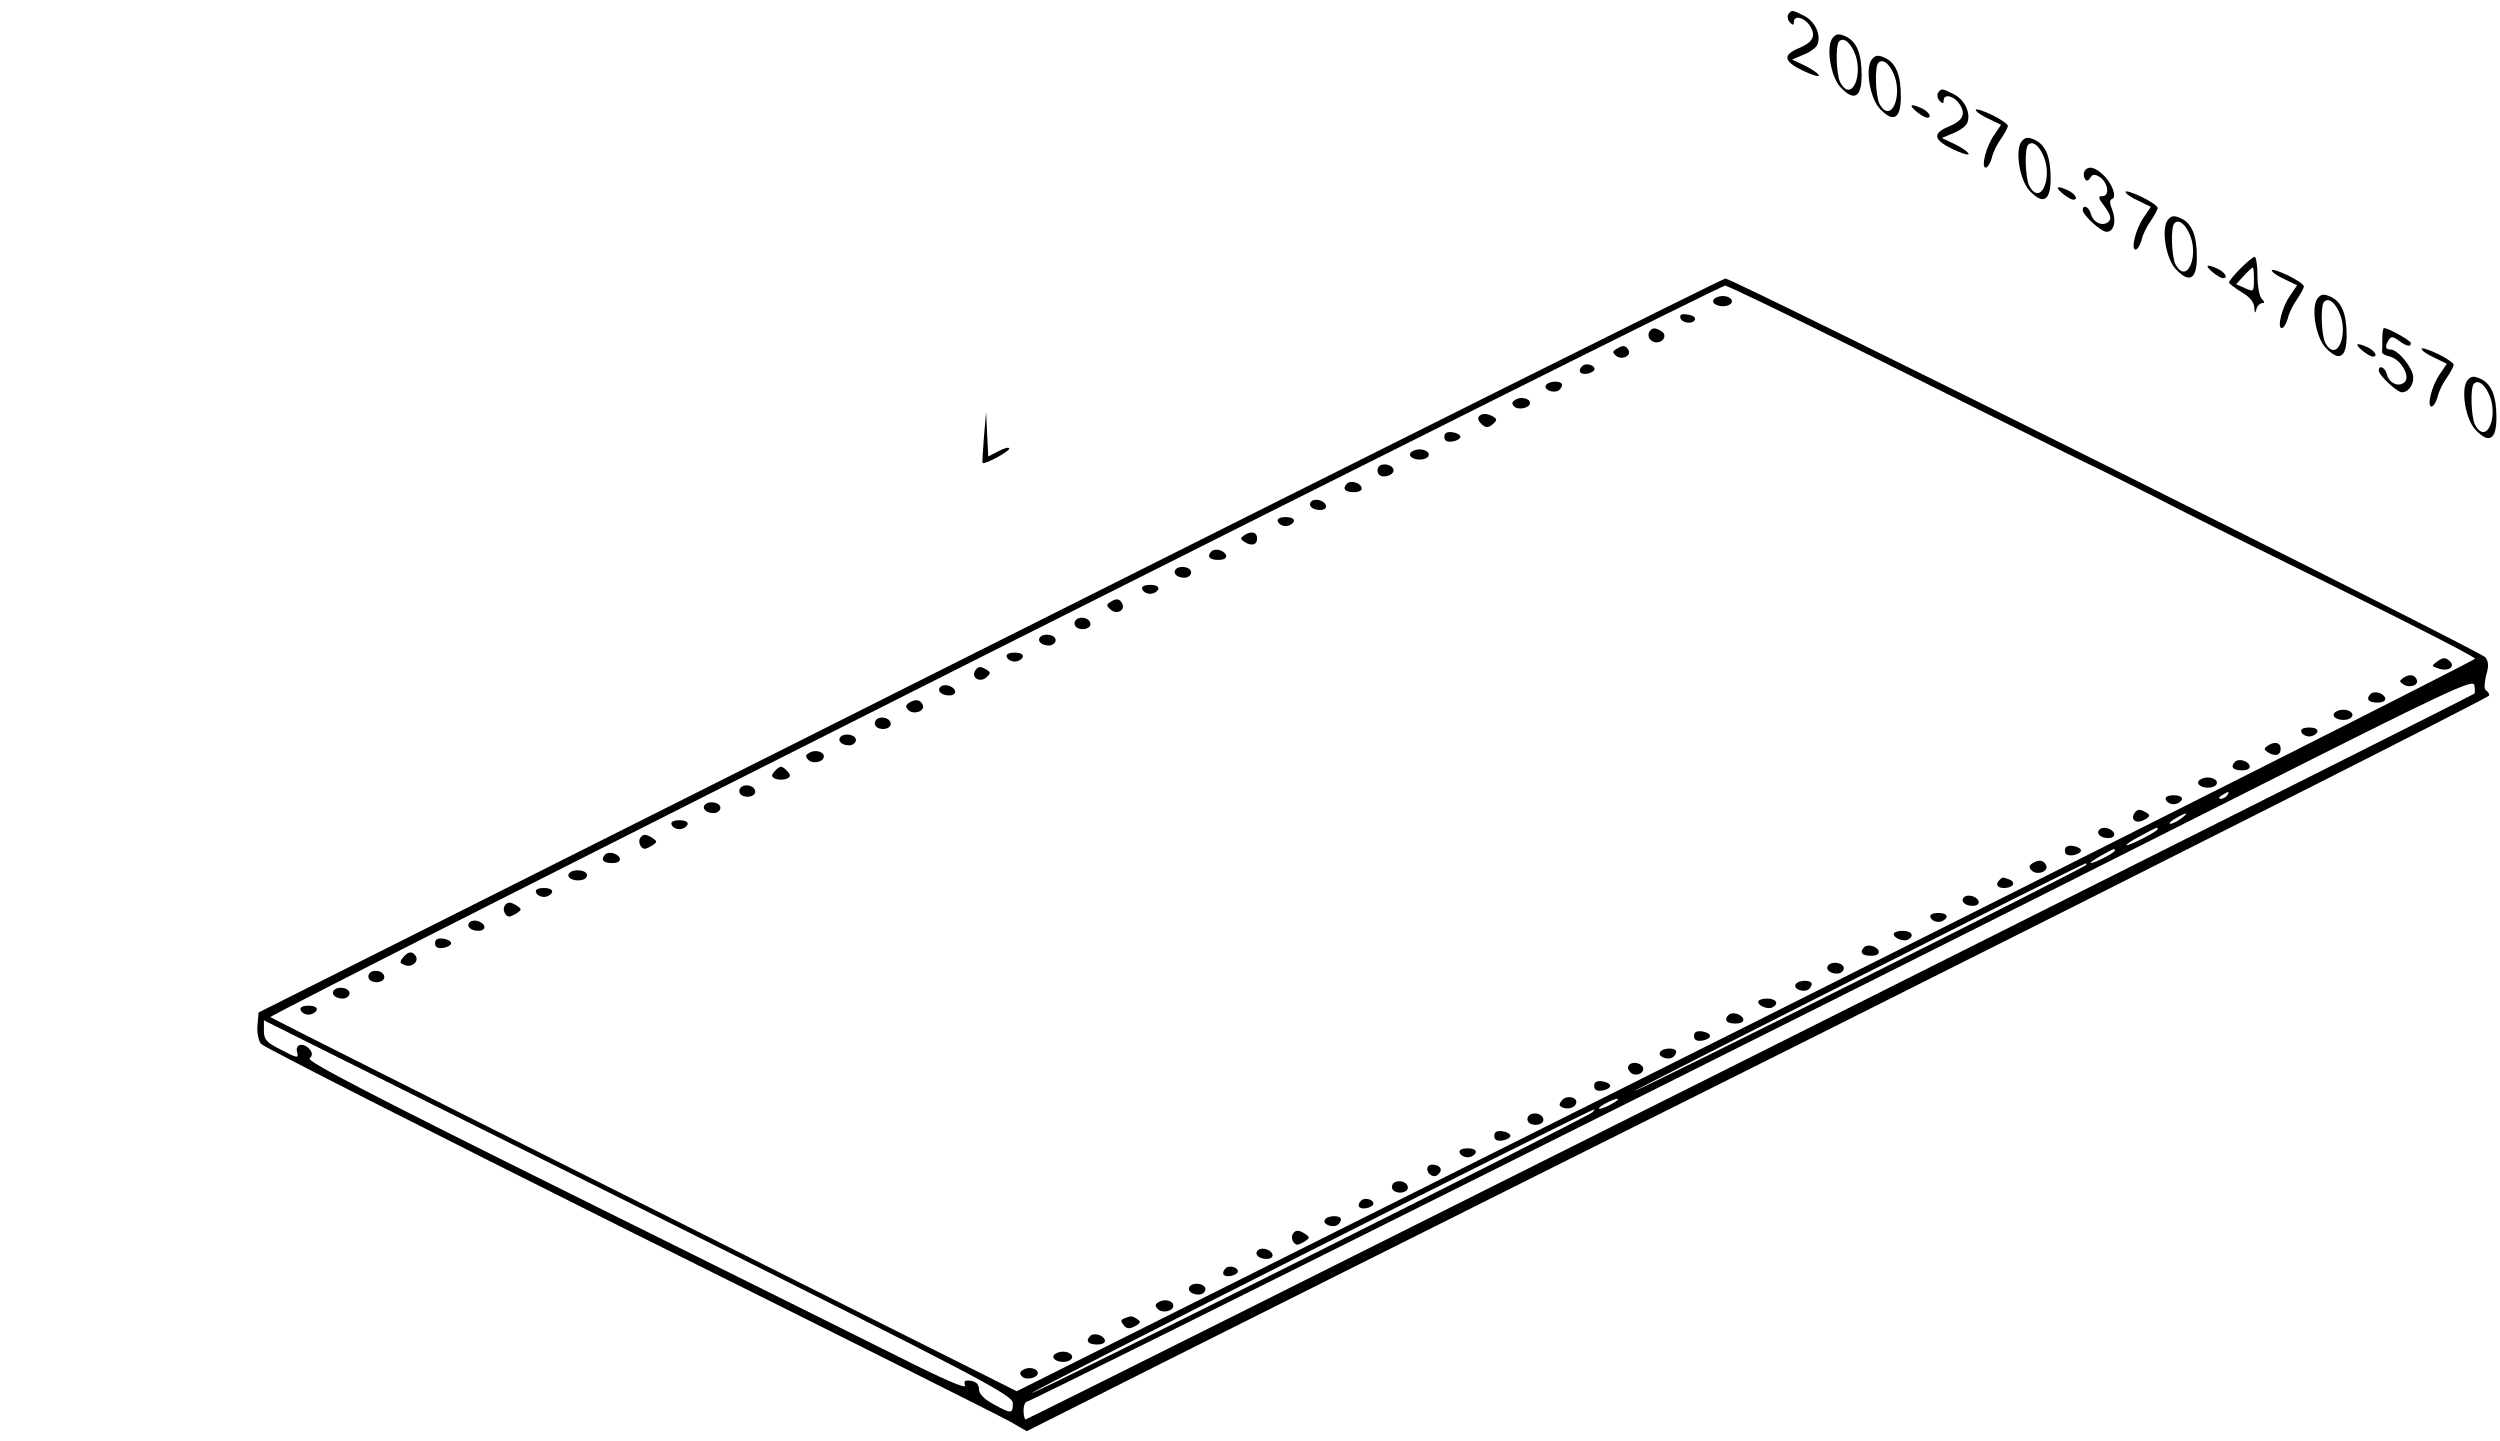 <?xml version="1.0" standalone="no"?>
<!DOCTYPE svg PUBLIC "-//W3C//DTD SVG 20010904//EN"
 "http://www.w3.org/TR/2001/REC-SVG-20010904/DTD/svg10.dtd">
<svg version="1.0" xmlns="http://www.w3.org/2000/svg"
 width="701pt" height="404pt" viewBox="0 0 701 404"
 preserveAspectRatio="xMidYMid meet">

<g transform="translate(0,404) scale(0.1,-0.1)"
fill="#000000" stroke="none">
<path d="M5014 3999 c-3 -6 -1 -16 5 -22 8 -8 11 -8 11 1 0 20 28 14 44 -9 19
-28 11 -47 -30 -64 -46 -19 -43 -37 11 -63 25 -12 45 -18 45 -14 0 5 -17 17
-37 27 l-38 18 33 14 c18 7 35 20 38 28 11 27 -6 64 -36 80 -35 18 -37 18 -46
4z"/>
<path d="M5139 3934 c-20 -24 -6 -112 24 -141 37 -38 57 -25 57 36 0 61 -14
95 -45 109 -18 8 -26 8 -36 -4z m58 -35 c32 -62 -4 -151 -37 -90 -11 22 -14
104 -3 115 11 11 27 1 40 -25z"/>
<path d="M5249 3874 c-20 -24 -6 -112 24 -141 37 -38 57 -25 57 36 0 61 -14
95 -45 109 -18 8 -26 8 -36 -4z m58 -35 c32 -62 -4 -151 -37 -90 -11 22 -14
104 -3 115 11 11 27 1 40 -25z"/>
<path d="M5434 3779 c-3 -6 -1 -16 5 -22 8 -8 11 -8 11 1 0 20 28 14 44 -9 19
-28 11 -47 -30 -64 -46 -19 -43 -37 11 -63 25 -12 45 -18 45 -14 0 5 -17 17
-37 27 l-38 18 33 14 c18 7 35 20 38 28 11 27 -6 64 -36 80 -35 18 -37 18 -46
4z"/>
<path d="M5360 3743 c0 -7 32 -32 43 -33 17 0 5 18 -18 28 -14 6 -25 9 -25 5z"/>
<path d="M5540 3732 c0 -5 16 -16 36 -25 l35 -17 -19 -28 c-23 -32 -38 -92
-24 -92 5 0 13 12 17 27 3 15 15 39 26 54 10 15 19 31 19 36 0 5 -20 19 -45
31 -25 12 -45 18 -45 14z"/>
<path d="M5669 3644 c-20 -24 -6 -112 24 -141 37 -38 57 -25 57 36 0 61 -14
95 -45 109 -18 8 -26 8 -36 -4z m58 -35 c32 -62 -4 -151 -37 -90 -11 22 -14
104 -3 115 11 11 27 1 40 -25z"/>
<path d="M5845 3560 c-3 -5 -3 -15 1 -21 4 -8 9 -7 15 2 6 11 13 11 26 3 24
-15 30 -54 8 -54 -13 0 -12 -5 7 -30 16 -22 19 -33 11 -41 -16 -16 -44 -3 -50
21 -5 20 -23 28 -23 11 0 -14 51 -61 67 -61 20 0 28 29 16 61 -8 19 -8 29 -1
31 15 5 0 45 -25 68 -23 22 -42 26 -52 10z"/>
<path d="M5770 3513 c0 -7 32 -32 43 -33 17 0 5 18 -18 28 -14 6 -25 9 -25 5z"/>
<path d="M5960 3502 c0 -5 16 -16 36 -25 l35 -17 -19 -28 c-23 -32 -38 -92
-24 -92 5 0 13 12 17 27 3 15 15 39 26 54 10 15 19 31 19 36 0 5 -20 19 -45
31 -25 12 -45 18 -45 14z"/>
<path d="M6079 3424 c-20 -24 -6 -112 24 -141 37 -38 57 -25 57 36 0 61 -14
95 -45 109 -18 8 -26 8 -36 -4z m58 -35 c32 -62 -4 -151 -37 -90 -11 22 -14
104 -3 115 11 11 27 1 40 -25z"/>
<path d="M6282 3287 c-18 -18 -32 -36 -32 -39 0 -3 16 -15 35 -27 23 -13 35
-28 36 -43 1 -17 3 -18 6 -5 2 9 10 17 16 17 8 0 7 4 -1 12 -7 7 -12 36 -12
65 0 29 -4 53 -8 53 -4 0 -22 -15 -40 -33z m38 -32 c0 -33 -1 -34 -25 -23
l-25 11 22 24 c12 13 23 23 25 23 2 0 3 -16 3 -35z"/>
<path d="M6190 3293 c0 -7 32 -32 43 -33 17 0 5 18 -18 28 -14 6 -25 9 -25 5z"/>
<path d="M6370 3282 c0 -5 16 -16 36 -25 l35 -17 -19 -28 c-23 -32 -38 -92
-24 -92 5 0 13 12 17 27 3 15 15 39 26 54 10 15 19 31 19 36 0 5 -20 19 -45
31 -25 12 -45 18 -45 14z"/>
<path d="M2775 2230 l-2050 -1029 -3 -36 c-2 -20 3 -44 10 -52 7 -9 472 -245
1033 -525 561 -279 1041 -519 1067 -534 l47 -27 163 82 c90 46 1012 508 2051
1027 1038 520 1887 949 1887 954 0 5 -4 11 -9 14 -6 4 -5 20 0 42 8 26 7 39
-2 51 -15 18 -2112 1063 -2131 1062 -7 0 -935 -463 -2063 -1029z m2477 809
c222 -111 480 -239 573 -285 94 -45 213 -105 265 -132 52 -27 265 -133 473
-235 207 -102 377 -189 377 -194 0 -4 -920 -468 -2044 -1031 l-2045 -1023
-1043 522 c-574 286 -1046 524 -1050 527 -6 7 4057 2050 4079 2051 6 1 193
-90 415 -200z m1686 -944 c-7 -7 -4055 -2035 -4062 -2035 -3 0 -6 11 -6 25 0
14 5 25 10 25 11 0 2247 1117 3410 1704 571 288 645 323 648 305 2 -12 2 -22
0 -24z m-693 -285 c-3 -5 -12 -10 -18 -10 -7 0 -6 4 3 10 19 12 23 12 15 0z
m-129 -65 c-11 -8 -25 -15 -30 -15 -6 1 0 7 14 15 32 19 40 18 16 0z m-66 -30
c0 -6 -76 -45 -87 -45 -4 1 12 12 37 25 50 27 50 27 50 20z m-120 -60 c0 -6
-56 -35 -67 -35 -4 1 8 9 27 20 39 22 40 22 40 15z m-80 -40 c0 -6 -1257 -635
-1267 -634 -6 0 1253 636 1265 638 1 1 2 -1 2 -4z m-3010 -1510 c0 -30 -4 -30
-55 -2 -26 14 -40 29 -40 42 0 13 -8 21 -22 23 -18 3 -21 0 -17 -13 4 -11 -64
19 -187 81 -107 53 -524 261 -928 461 -544 270 -731 367 -723 375 8 8 9 15 1
25 -18 21 -42 16 -36 -7 5 -18 2 -18 -44 6 -42 21 -49 29 -49 54 l0 29 1050
-524 c975 -487 1050 -527 1050 -550z m1680 840 c-14 -8 -29 -14 -35 -14 -5 0
1 6 15 14 14 8 30 14 35 14 6 0 -1 -6 -15 -14z m-55 -24 c-19 -16 -1567 -792
-1572 -787 -4 4 1561 794 1577 795 2 1 0 -3 -5 -8z"/>
<path d="M4805 3200 c-8 -13 20 -24 41 -16 20 8 9 26 -16 26 -10 0 -22 -5 -25
-10z"/>
<path d="M4712 3148 c5 -15 37 -18 41 -3 1 6 -9 12 -22 13 -16 3 -22 -1 -19
-10z"/>
<path d="M4625 3110 c-8 -13 3 -30 20 -30 20 0 30 21 14 31 -18 11 -26 11 -34
-1z"/>
<path d="M4532 3061 c-11 -6 -11 -10 0 -19 16 -13 44 1 34 17 -8 13 -16 14
-34 2z"/>
<path d="M4437 3014 c-14 -14 -7 -25 13 -22 12 2 21 8 21 13 0 12 -24 18 -34
9z"/>
<path d="M4335 2960 c-8 -12 20 -24 35 -15 5 3 10 10 10 16 0 12 -37 12 -45
-1z"/>
<path d="M4249 2919 c-10 -6 -11 -11 -3 -19 11 -11 44 -4 44 10 0 13 -26 19
-41 9z"/>
<path d="M4146 2871 c-3 -5 1 -14 9 -21 12 -10 18 -10 30 0 13 11 13 15 3 21
-17 11 -35 11 -42 0z"/>
<path d="M4050 2815 c0 -11 7 -15 23 -13 12 2 22 8 22 13 0 6 -10 11 -22 13
-16 2 -23 -2 -23 -13z"/>
<path d="M3955 2770 c-8 -13 20 -24 41 -16 20 8 9 26 -16 26 -10 0 -22 -5 -25
-10z"/>
<path d="M3865 2730 c-4 -7 -3 -16 2 -21 12 -12 45 0 40 15 -5 15 -34 19 -42
6z"/>
<path d="M3777 2684 c-14 -14 -6 -24 19 -24 16 0 24 5 22 13 -5 14 -31 21 -41
11z"/>
<path d="M3677 2634 c-11 -11 3 -24 24 -24 12 0 19 5 17 13 -5 14 -31 21 -41
11z"/>
<path d="M3583 2578 c2 -7 12 -13 22 -13 10 0 20 6 23 13 2 7 -6 12 -23 12
-17 0 -25 -5 -22 -12z"/>
<path d="M3490 2540 c-13 -9 -13 -11 0 -20 19 -12 35 -8 35 10 0 18 -16 22
-35 10z"/>
<path d="M3397 2494 c-14 -14 -6 -24 19 -24 16 0 24 5 22 13 -5 14 -31 21 -41
11z"/>
<path d="M3297 2444 c-10 -11 3 -24 24 -24 10 0 19 7 19 15 0 15 -31 21 -43 9z"/>
<path d="M3203 2388 c2 -7 12 -13 22 -13 10 0 20 6 23 13 2 7 -6 12 -23 12
-17 0 -25 -5 -22 -12z"/>
<path d="M3112 2351 c-10 -6 -10 -10 3 -21 18 -15 42 0 31 19 -8 13 -16 14
-34 2z"/>
<path d="M3015 2299 c-4 -6 -2 -15 5 -19 17 -10 42 -1 37 14 -5 16 -34 19 -42
5z"/>
<path d="M2917 2254 c-10 -11 3 -24 24 -24 10 0 19 7 19 15 0 15 -31 21 -43 9z"/>
<path d="M2823 2198 c2 -7 12 -13 22 -13 10 0 20 6 23 13 2 7 -6 12 -23 12
-17 0 -25 -5 -22 -12z"/>
<path d="M6835 2186 c-18 -13 -18 -14 4 -21 28 -9 48 7 28 23 -10 9 -18 8 -32
-2z"/>
<path d="M2734 2159 c-11 -19 13 -34 31 -19 13 11 13 15 3 21 -18 12 -26 11
-34 -2z"/>
<path d="M6740 2140 c-13 -9 -13 -11 -1 -19 17 -11 43 -3 38 12 -5 15 -20 18
-37 7z"/>
<path d="M2637 2114 c-11 -11 3 -24 24 -24 12 0 19 5 17 13 -5 14 -31 21 -41
11z"/>
<path d="M6647 2094 c-14 -14 -6 -24 19 -24 16 0 24 5 22 13 -5 14 -31 21 -41
11z"/>
<path d="M2550 2070 c-11 -7 -12 -12 -3 -21 14 -14 46 -4 41 13 -6 16 -20 19
-38 8z"/>
<path d="M6545 2040 c-8 -13 20 -24 41 -16 20 8 9 26 -16 26 -10 0 -22 -5 -25
-10z"/>
<path d="M2455 2019 c-4 -6 -2 -15 5 -19 17 -10 42 -1 37 14 -5 16 -34 19 -42
5z"/>
<path d="M6453 1988 c2 -7 12 -13 22 -13 10 0 20 6 23 13 2 7 -6 12 -23 12
-17 0 -25 -5 -22 -12z"/>
<path d="M2357 1974 c-10 -11 3 -24 24 -24 10 0 19 7 19 15 0 15 -31 21 -43 9z"/>
<path d="M6360 1950 c-13 -9 -13 -11 0 -20 19 -12 35 -8 35 10 0 18 -16 22
-35 10z"/>
<path d="M2269 1929 c-11 -6 -11 -11 -2 -20 12 -12 43 -6 43 10 0 14 -25 20
-41 10z"/>
<path d="M6267 1904 c-14 -14 -6 -24 19 -24 16 0 24 5 22 13 -5 14 -31 21 -41
11z"/>
<path d="M2171 1876 c-9 -10 -8 -15 4 -20 8 -3 22 -3 30 0 12 5 13 10 4 20 -6
8 -15 14 -19 14 -4 0 -13 -6 -19 -14z"/>
<path d="M6165 1850 c-8 -13 20 -24 41 -16 20 8 9 26 -16 26 -10 0 -22 -5 -25
-10z"/>
<path d="M2075 1829 c-4 -6 -2 -15 5 -19 17 -10 42 -1 37 14 -5 16 -34 19 -42
5z"/>
<path d="M6073 1798 c2 -7 12 -13 22 -13 10 0 20 6 23 13 2 7 -6 12 -23 12
-17 0 -25 -5 -22 -12z"/>
<path d="M1977 1784 c-10 -11 3 -24 24 -24 10 0 19 7 19 15 0 15 -31 21 -43 9z"/>
<path d="M5985 1760 c-12 -19 5 -31 27 -19 17 9 18 13 7 20 -18 11 -26 11 -34
-1z"/>
<path d="M1883 1728 c2 -7 12 -13 22 -13 10 0 20 6 23 13 2 7 -6 12 -23 12
-17 0 -25 -5 -22 -12z"/>
<path d="M5887 1714 c-11 -11 3 -24 24 -24 12 0 19 5 17 13 -5 14 -31 21 -41
11z"/>
<path d="M1795 1690 c-7 -11 2 -30 13 -30 4 0 14 5 22 10 13 9 13 11 0 20 -19
12 -27 12 -35 0z"/>
<path d="M5790 1655 c0 -11 7 -15 23 -13 12 2 22 8 22 13 0 6 -10 11 -22 13
-16 2 -23 -2 -23 -13z"/>
<path d="M1697 1644 c-14 -14 -6 -24 19 -24 16 0 24 5 22 13 -5 14 -31 21 -41
11z"/>
<path d="M5700 1620 c-11 -7 -12 -12 -3 -21 14 -14 46 -4 41 13 -6 16 -20 19
-38 8z"/>
<path d="M1595 1590 c-8 -13 20 -24 41 -16 8 3 12 10 9 16 -8 13 -42 13 -50 0z"/>
<path d="M5607 1573 c-13 -12 -7 -23 12 -23 26 0 35 16 15 24 -19 7 -19 7 -27
-1z"/>
<path d="M1503 1538 c2 -7 12 -13 22 -13 10 0 20 6 23 13 2 7 -6 12 -23 12
-17 0 -25 -5 -22 -12z"/>
<path d="M5507 1524 c-11 -11 3 -24 24 -24 12 0 19 5 17 13 -5 14 -31 21 -41
11z"/>
<path d="M1415 1500 c-7 -11 2 -30 13 -30 4 0 14 5 22 10 13 9 13 11 0 20 -19
12 -27 12 -35 0z"/>
<path d="M5413 1468 c2 -7 12 -13 22 -13 10 0 20 6 23 13 2 7 -6 12 -23 12
-17 0 -25 -5 -22 -12z"/>
<path d="M1317 1454 c-11 -11 3 -24 24 -24 12 0 19 5 17 13 -5 14 -31 21 -41
11z"/>
<path d="M5310 1421 c0 -12 29 -23 41 -15 18 10 9 24 -16 24 -14 0 -25 -4 -25
-9z"/>
<path d="M1220 1395 c0 -11 7 -15 23 -13 12 2 22 8 22 13 0 6 -10 11 -22 13
-16 2 -23 -2 -23 -13z"/>
<path d="M5227 1384 c-14 -14 -6 -24 19 -24 16 0 24 5 22 13 -5 14 -31 21 -41
11z"/>
<path d="M1130 1355 c-10 -12 -9 -16 5 -21 19 -8 40 9 31 25 -10 15 -21 14
-36 -4z"/>
<path d="M5127 1334 c-10 -11 3 -24 24 -24 10 0 19 7 19 15 0 15 -31 21 -43 9z"/>
<path d="M1035 1309 c-4 -6 -2 -15 5 -19 17 -10 42 -1 37 14 -5 16 -34 19 -42
5z"/>
<path d="M5035 1280 c-8 -12 20 -24 35 -15 5 3 10 10 10 16 0 12 -37 12 -45
-1z"/>
<path d="M937 1264 c-10 -11 3 -24 24 -24 10 0 19 7 19 15 0 15 -31 21 -43 9z"/>
<path d="M4930 1231 c0 -12 29 -23 41 -15 18 10 9 24 -16 24 -14 0 -25 -4 -25
-9z"/>
<path d="M843 1208 c2 -7 12 -13 22 -13 10 0 20 6 23 13 2 7 -6 12 -23 12 -17
0 -25 -5 -22 -12z"/>
<path d="M4847 1194 c-14 -14 -6 -24 19 -24 16 0 24 5 22 13 -5 14 -31 21 -41
11z"/>
<path d="M4750 1135 c0 -11 7 -15 23 -13 12 2 22 8 22 13 0 6 -10 11 -22 13
-16 2 -23 -2 -23 -13z"/>
<path d="M4655 1090 c-8 -12 20 -24 35 -15 5 3 10 10 10 16 0 12 -37 12 -45
-1z"/>
<path d="M4566 1051 c-3 -5 0 -13 7 -19 15 -13 42 1 33 17 -9 13 -33 15 -40 2z"/>
<path d="M4470 995 c0 -11 7 -15 23 -13 12 2 22 8 22 13 0 6 -10 11 -22 13
-16 2 -23 -2 -23 -13z"/>
<path d="M4380 955 c-10 -12 -9 -16 3 -21 17 -6 37 2 37 16 0 15 -29 19 -40 5z"/>
<path d="M4285 909 c-4 -6 -2 -15 5 -19 17 -10 42 -1 37 14 -5 16 -34 19 -42
5z"/>
<path d="M4190 855 c0 -11 7 -15 23 -13 12 2 22 8 22 13 0 6 -10 11 -22 13
-16 2 -23 -2 -23 -13z"/>
<path d="M4093 808 c2 -7 12 -13 22 -13 10 0 20 6 23 13 2 7 -6 12 -23 12 -17
0 -25 -5 -22 -12z"/>
<path d="M4004 769 c-8 -14 11 -33 25 -25 6 4 11 11 11 16 0 13 -29 20 -36 9z"/>
<path d="M3905 719 c-4 -6 -2 -15 5 -19 17 -10 42 -1 37 14 -5 16 -34 19 -42
5z"/>
<path d="M3817 674 c-14 -14 -7 -25 13 -22 12 2 21 8 21 13 0 12 -24 18 -34 9z"/>
<path d="M3715 620 c-8 -12 20 -24 35 -15 5 3 10 10 10 16 0 12 -37 12 -45 -1z"/>
<path d="M3625 580 c-7 -11 2 -30 13 -30 4 0 14 5 22 10 13 9 13 11 0 20 -19
12 -27 12 -35 0z"/>
<path d="M3527 534 c-11 -11 3 -24 24 -24 12 0 19 5 17 13 -5 14 -31 21 -41
11z"/>
<path d="M3437 484 c-14 -14 -7 -25 13 -22 12 2 21 8 21 13 0 12 -24 18 -34 9z"/>
<path d="M3337 434 c-10 -11 3 -24 24 -24 10 0 19 7 19 15 0 15 -31 21 -43 9z"/>
<path d="M3249 389 c-11 -6 -11 -11 -2 -20 12 -12 43 -6 43 10 0 14 -25 20
-41 10z"/>
<path d="M3152 343 c-10 -4 -10 -8 -1 -19 8 -10 16 -11 31 -3 17 9 18 13 7 20
-15 10 -18 10 -37 2z"/>
<path d="M3057 294 c-14 -14 -6 -24 19 -24 16 0 24 5 22 13 -5 14 -31 21 -41
11z"/>
<path d="M2955 240 c-8 -13 20 -24 41 -16 20 8 9 26 -16 26 -10 0 -22 -5 -25
-10z"/>
<path d="M2869 199 c-10 -6 -11 -11 -3 -19 11 -11 44 -4 44 10 0 13 -26 19
-41 9z"/>
<path d="M6499 3204 c-20 -24 -6 -112 24 -141 37 -38 57 -25 57 36 0 61 -14
95 -45 109 -18 8 -26 8 -36 -4z m58 -35 c32 -62 -4 -151 -37 -90 -11 22 -14
104 -3 115 11 11 27 1 40 -25z"/>
<path d="M6680 3090 c0 -16 0 -33 -1 -37 0 -5 10 -10 23 -13 30 -8 57 -55 41
-71 -16 -16 -44 -4 -50 21 -5 20 -23 28 -23 11 0 -13 51 -61 65 -61 21 0 37
28 30 52 -9 29 -44 68 -62 68 -15 0 -16 9 -5 27 6 10 12 10 28 -2 22 -16 34
-19 34 -7 0 7 -63 42 -75 42 -3 0 -5 -13 -5 -30z"/>
<path d="M6610 3073 c0 -7 32 -32 43 -33 17 0 5 18 -18 28 -14 6 -25 9 -25 5z"/>
<path d="M6790 3062 c0 -5 16 -16 36 -25 l35 -17 -19 -28 c-23 -32 -38 -92
-24 -92 5 0 13 12 17 27 3 15 15 39 26 54 10 15 19 31 19 36 0 5 -20 19 -45
31 -25 12 -45 18 -45 14z"/>
<path d="M6919 2974 c-20 -24 -6 -112 24 -141 37 -38 57 -25 57 36 0 61 -14
95 -45 109 -18 8 -26 8 -36 -4z m58 -35 c32 -62 -4 -151 -37 -90 -11 22 -14
104 -3 115 11 11 27 1 40 -25z"/>
<path d="M2759 2815 c-3 -38 -5 -71 -4 -73 5 -6 75 32 75 40 0 5 -13 2 -30 -7
l-29 -15 -3 62 -3 63 -6 -70z"/>
</g>
</svg>

